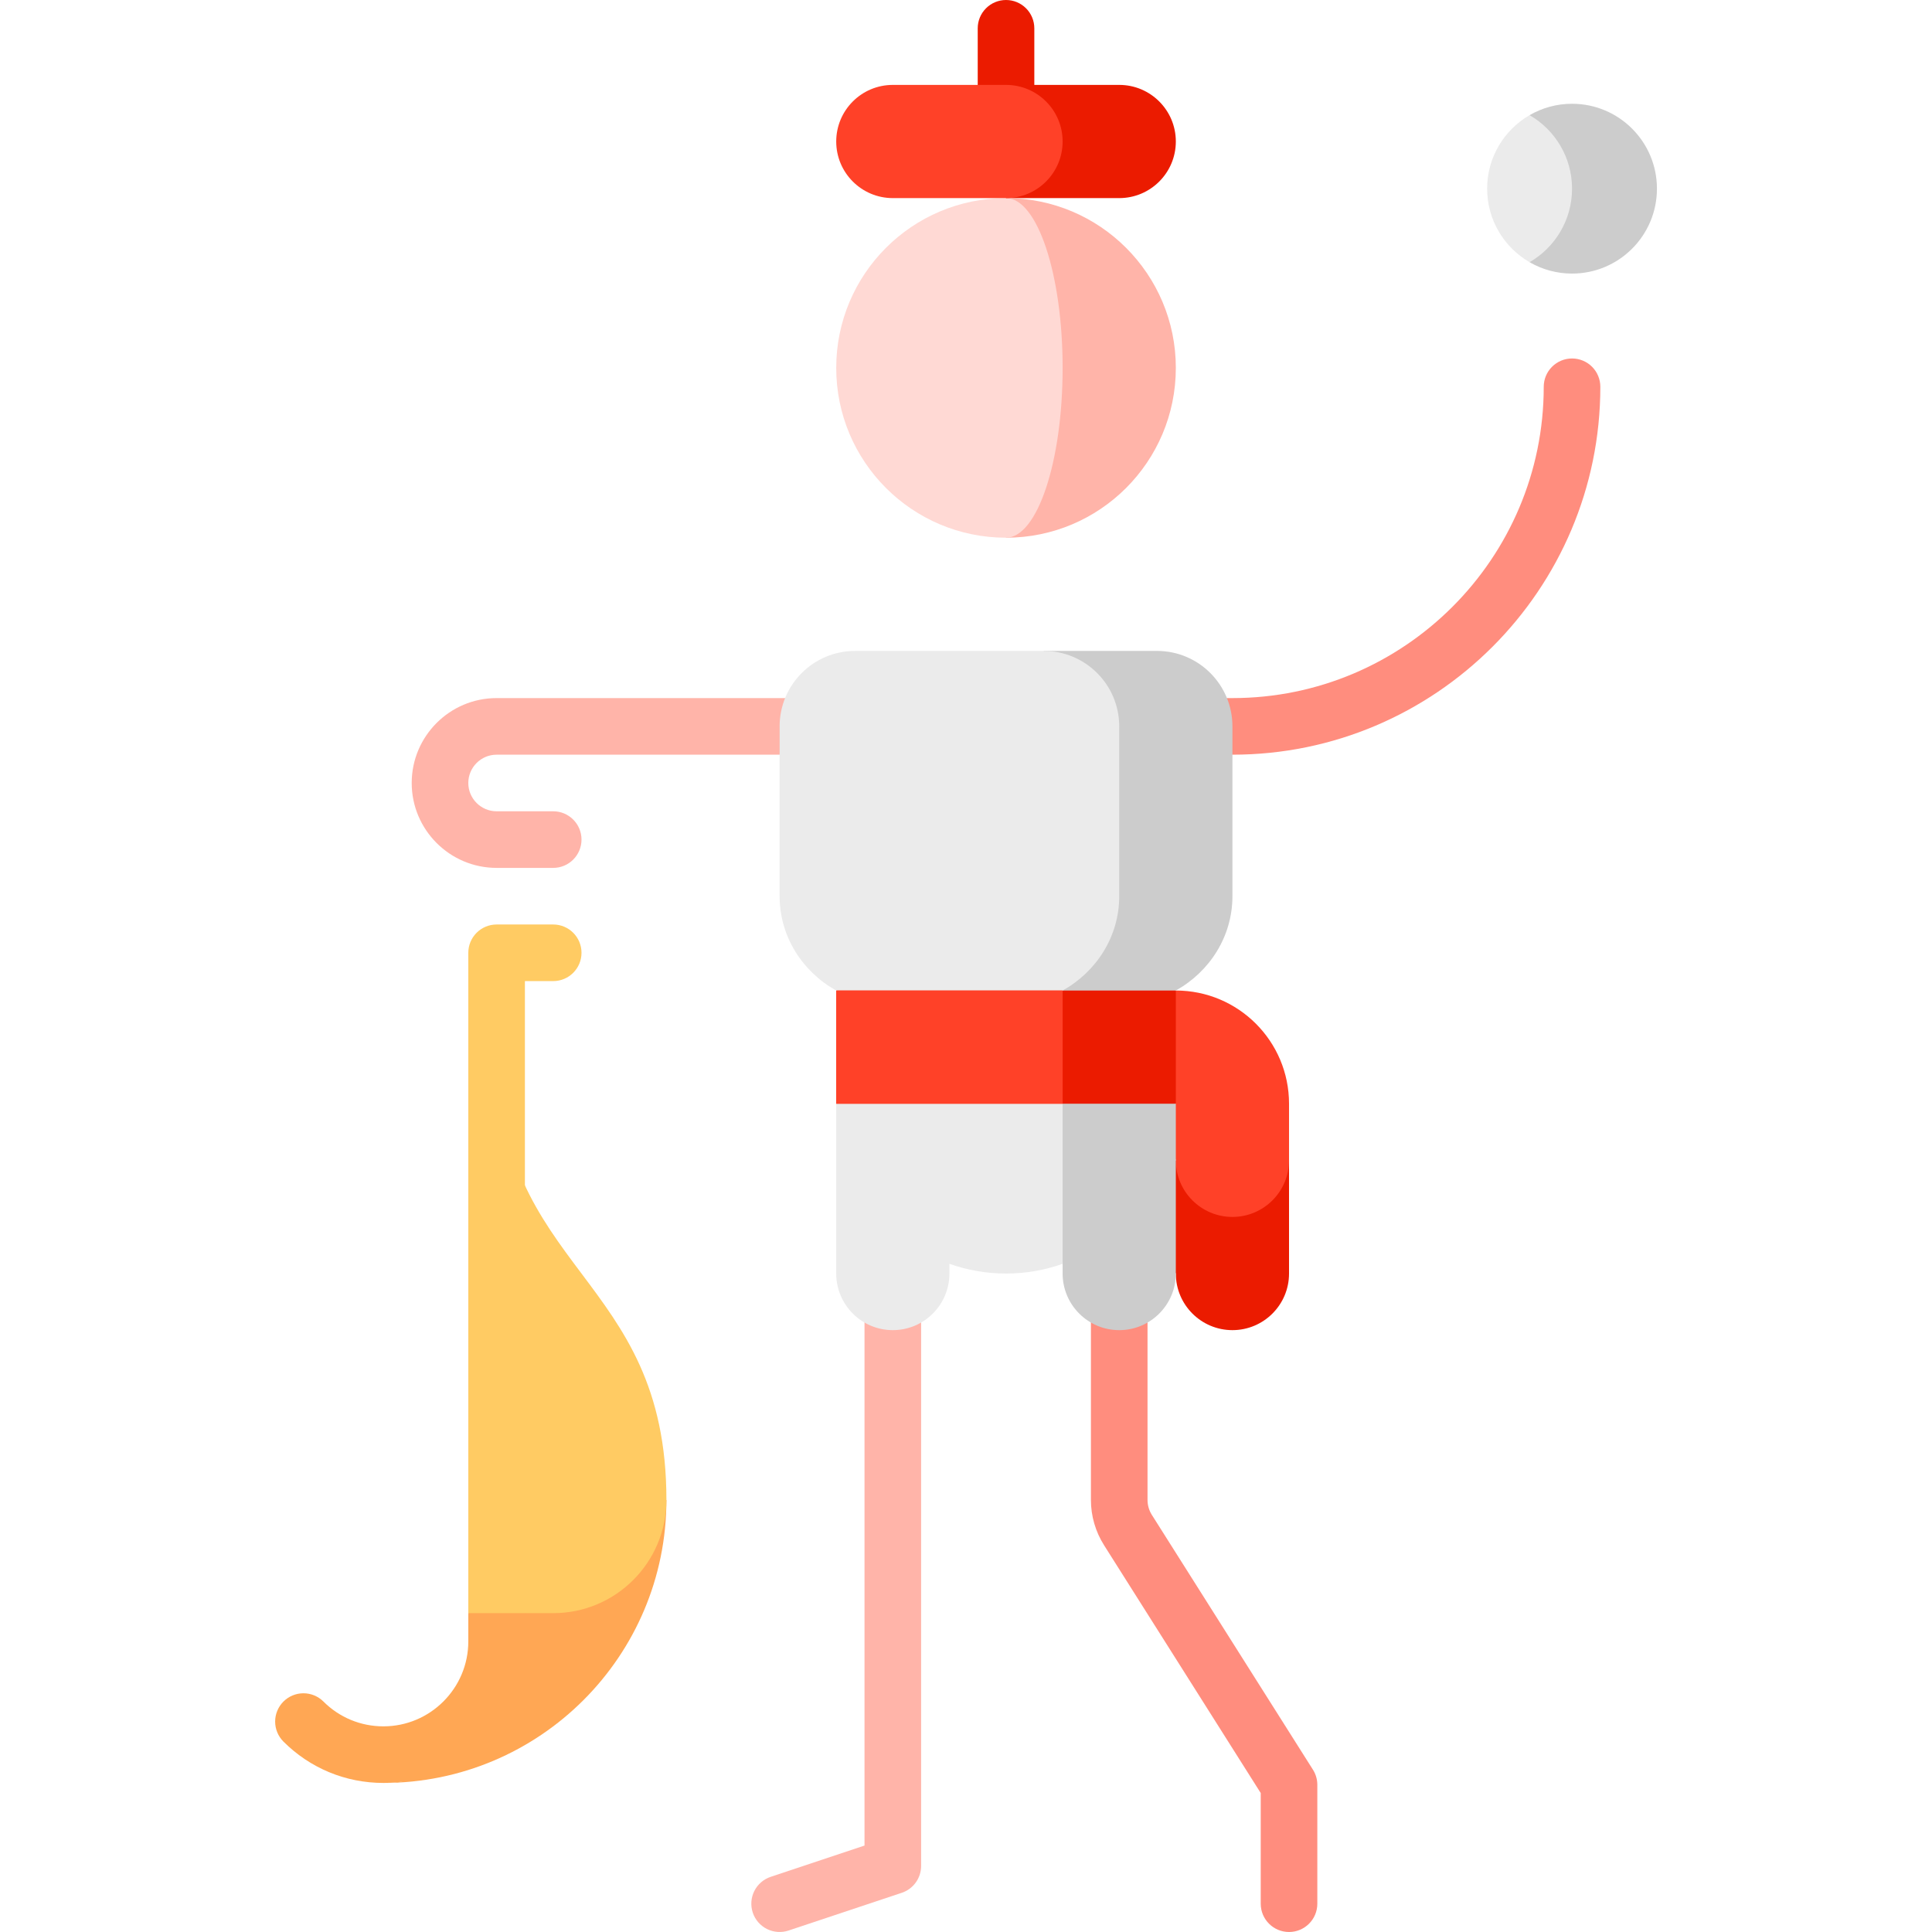 <svg width="512" height="512" viewBox="0 0 512 512" fill="none" xmlns="http://www.w3.org/2000/svg">
<rect x="0" y="0" width="512" height="512" fill="#333333" stroke="none"/>
<g clip-path="url(#clip0_185_211)">
<rect width="512" height="512" fill="white"/>
<g clip-path="url(#clip1_185_211)">
<path d="M416.607 27.5C412.507 27.5 408.667 28.602 405.357 30.518V69.483C408.775 71.464 412.656 72.505 416.607 72.501C429.033 72.501 439.107 62.428 439.107 50.001C439.107 37.574 429.033 27.5 416.607 27.5Z" fill="#CCCCCC"/>
<path d="M416.607 50C416.607 41.673 412.08 34.408 405.357 30.518C398.634 34.409 394.107 41.674 394.107 50C394.107 58.326 398.634 65.592 405.357 69.482C412.08 65.591 416.607 58.327 416.607 50Z" fill="#EBEBEB"/>
<path d="M347.946 468.992L305.271 401.491C304.512 400.298 304.108 398.914 304.106 397.5V292.5H289.106V397.5C289.106 401.751 290.313 405.905 292.594 409.51L334.106 475.172V504.5C334.106 508.642 337.463 512 341.606 512C345.749 512 349.106 508.642 349.106 504.5V473C349.106 471.581 348.704 470.191 347.946 468.992ZM416.606 95C414.617 95 412.709 95.79 411.303 97.197C409.896 98.603 409.106 100.511 409.106 102.5C409.106 147.991 372.096 185 326.606 185H266.606V200H326.606C380.368 200 424.106 156.262 424.106 102.5C424.106 100.511 423.316 98.603 421.909 97.197C420.503 95.79 418.595 95 416.606 95Z" fill="#FF8D7E"/>
<path d="M229.106 292.5V489.092L204.236 497.382C202.349 498.011 200.789 499.364 199.899 501.143C199.009 502.922 198.863 504.982 199.492 506.869C200.121 508.756 201.474 510.316 203.253 511.206C205.032 512.095 207.092 512.242 208.979 511.613L238.977 501.613C240.47 501.115 241.769 500.16 242.689 498.883C243.61 497.606 244.105 496.072 244.105 494.498V292.5H229.106ZM131.606 200C127.47 200 124.106 203.364 124.106 207.5C124.106 211.636 127.47 215 131.606 215H146.606C150.748 215 154.106 218.357 154.106 222.5C154.106 226.643 150.748 230 146.606 230H131.606C119.199 230 109.106 219.906 109.106 207.5C109.106 195.094 119.199 185 131.606 185H266.606V200H131.606Z" fill="#FFB4A9"/>
<path d="M266.606 0C264.617 0 262.709 0.79 261.303 2.197C259.896 3.603 259.106 5.511 259.106 7.5V37.5H274.106V7.5C274.106 5.511 273.316 3.603 271.909 2.197C270.503 0.79 268.595 0 266.606 0Z" fill="#EB1B00"/>
<path d="M221.607 292.5V337.5C221.607 345.78 228.327 352.5 236.607 352.5C244.887 352.5 251.607 345.78 251.607 337.5V334.929C256.3 336.588 261.346 337.5 266.607 337.5C271.868 337.5 276.914 336.588 281.607 334.929L301.607 262.5L221.607 292.5Z" fill="#EBEBEB"/>
<path d="M296.607 307.5L311.607 337.5C311.607 345.784 318.323 352.5 326.607 352.5C334.891 352.5 341.607 345.784 341.607 337.5V307.5H296.607Z" fill="#EB1B00"/>
<path d="M311.607 262.5H296.607L311.607 307.5C311.607 315.784 318.323 322.5 326.607 322.5C334.891 322.5 341.607 315.784 341.607 307.5V292.5C341.607 275.932 328.175 262.5 311.607 262.5Z" fill="#FF4128"/>
<path d="M281.607 262.5V337.5C281.607 345.784 288.323 352.5 296.607 352.5C304.891 352.5 311.607 345.784 311.607 337.5V292.5L281.607 262.5Z" fill="#CCCCCC"/>
<path d="M281.607 292.5H311.607V262.5L266.607 232.5L281.607 292.5Z" fill="#EB1B00"/>
<path d="M221.607 292.5H281.607V232.5L221.607 262.5V292.5Z" fill="#FF4128"/>
<path d="M306.607 172.5H276.608L261.608 217.5L281.607 262.5H311.607C320.571 257.507 326.607 248.185 326.607 237.5V192.5C326.607 181.454 317.653 172.5 306.607 172.5Z" fill="#CCCCCC"/>
<path d="M276.608 172.5H226.607C215.562 172.5 206.607 181.454 206.607 192.5V237.5C206.607 248.185 212.643 257.507 221.607 262.5H281.607C290.571 257.507 296.607 248.185 296.607 237.5V192.5C296.607 181.455 287.653 172.501 276.608 172.5Z" fill="#EBEBEB"/>
<path d="M221.607 262.5H281.607V292.5H221.607V262.5Z" fill="#FF4128"/>
<path d="M266.607 52.5V142.5C291.46 142.5 311.607 122.353 311.607 97.5C311.607 72.647 291.459 52.5 266.607 52.5Z" fill="#FFB4A9"/>
<path d="M281.607 97.5C281.607 72.647 274.891 52.5 266.607 52.5C241.754 52.5 221.607 72.647 221.607 97.5C221.607 122.353 241.754 142.5 266.607 142.5C274.891 142.5 281.607 122.353 281.607 97.5Z" fill="#FFD9D4"/>
<path d="M296.607 22.5H266.607V52.5H296.607C304.891 52.5 311.607 45.784 311.607 37.5C311.607 29.216 304.891 22.5 296.607 22.5Z" fill="#EB1B00"/>
<path d="M281.607 37.5C281.607 29.216 274.891 22.5 266.607 22.5H236.607C228.323 22.5 221.607 29.216 221.607 37.5C221.607 45.784 228.323 52.5 236.607 52.5H266.607C274.891 52.5 281.607 45.784 281.607 37.5Z" fill="#FF4128"/>
<path d="M131.607 442.5C131.607 459.068 118.175 472.5 101.607 472.5C143.028 472.5 176.607 438.921 176.607 397.5L131.607 427.5V442.5Z" fill="#FFA754"/>
<path d="M131.607 277.5V427.5H146.607C163.176 427.5 176.607 414.069 176.607 397.5C176.607 337.5 131.607 337.5 131.607 277.5Z" fill="#FFCB63"/>
<path d="M124.106 434.999C124.106 447.406 114.012 457.499 101.606 457.499C95.596 457.499 89.946 455.159 85.697 450.909C84.288 449.513 82.384 448.731 80.401 448.735C78.417 448.74 76.516 449.529 75.114 450.932C73.711 452.334 72.921 454.235 72.917 456.219C72.912 458.202 73.694 460.106 75.09 461.515C82.173 468.598 91.59 472.498 101.607 472.498C122.285 472.498 139.107 455.676 139.107 434.998V427.498L131.607 419.998L124.107 427.498L124.106 434.999Z" fill="#FFA754"/>
<path d="M146.606 260C150.749 260 154.106 256.642 154.106 252.5C154.106 248.358 150.749 245 146.606 245H131.606C129.617 245 127.709 245.79 126.303 247.197C124.896 248.603 124.106 250.511 124.106 252.5V427.5H139.106V260H146.606Z" fill="#FFCB63"/>
</g>
</g>
<defs>
<clipPath id="clip0_185_211">
<rect width="512" height="512" fill="white"/>
</clipPath>
<clipPath id="clip1_185_211">
<rect width="512" height="512" fill="white"/>
</clipPath>
</defs>
</svg>
